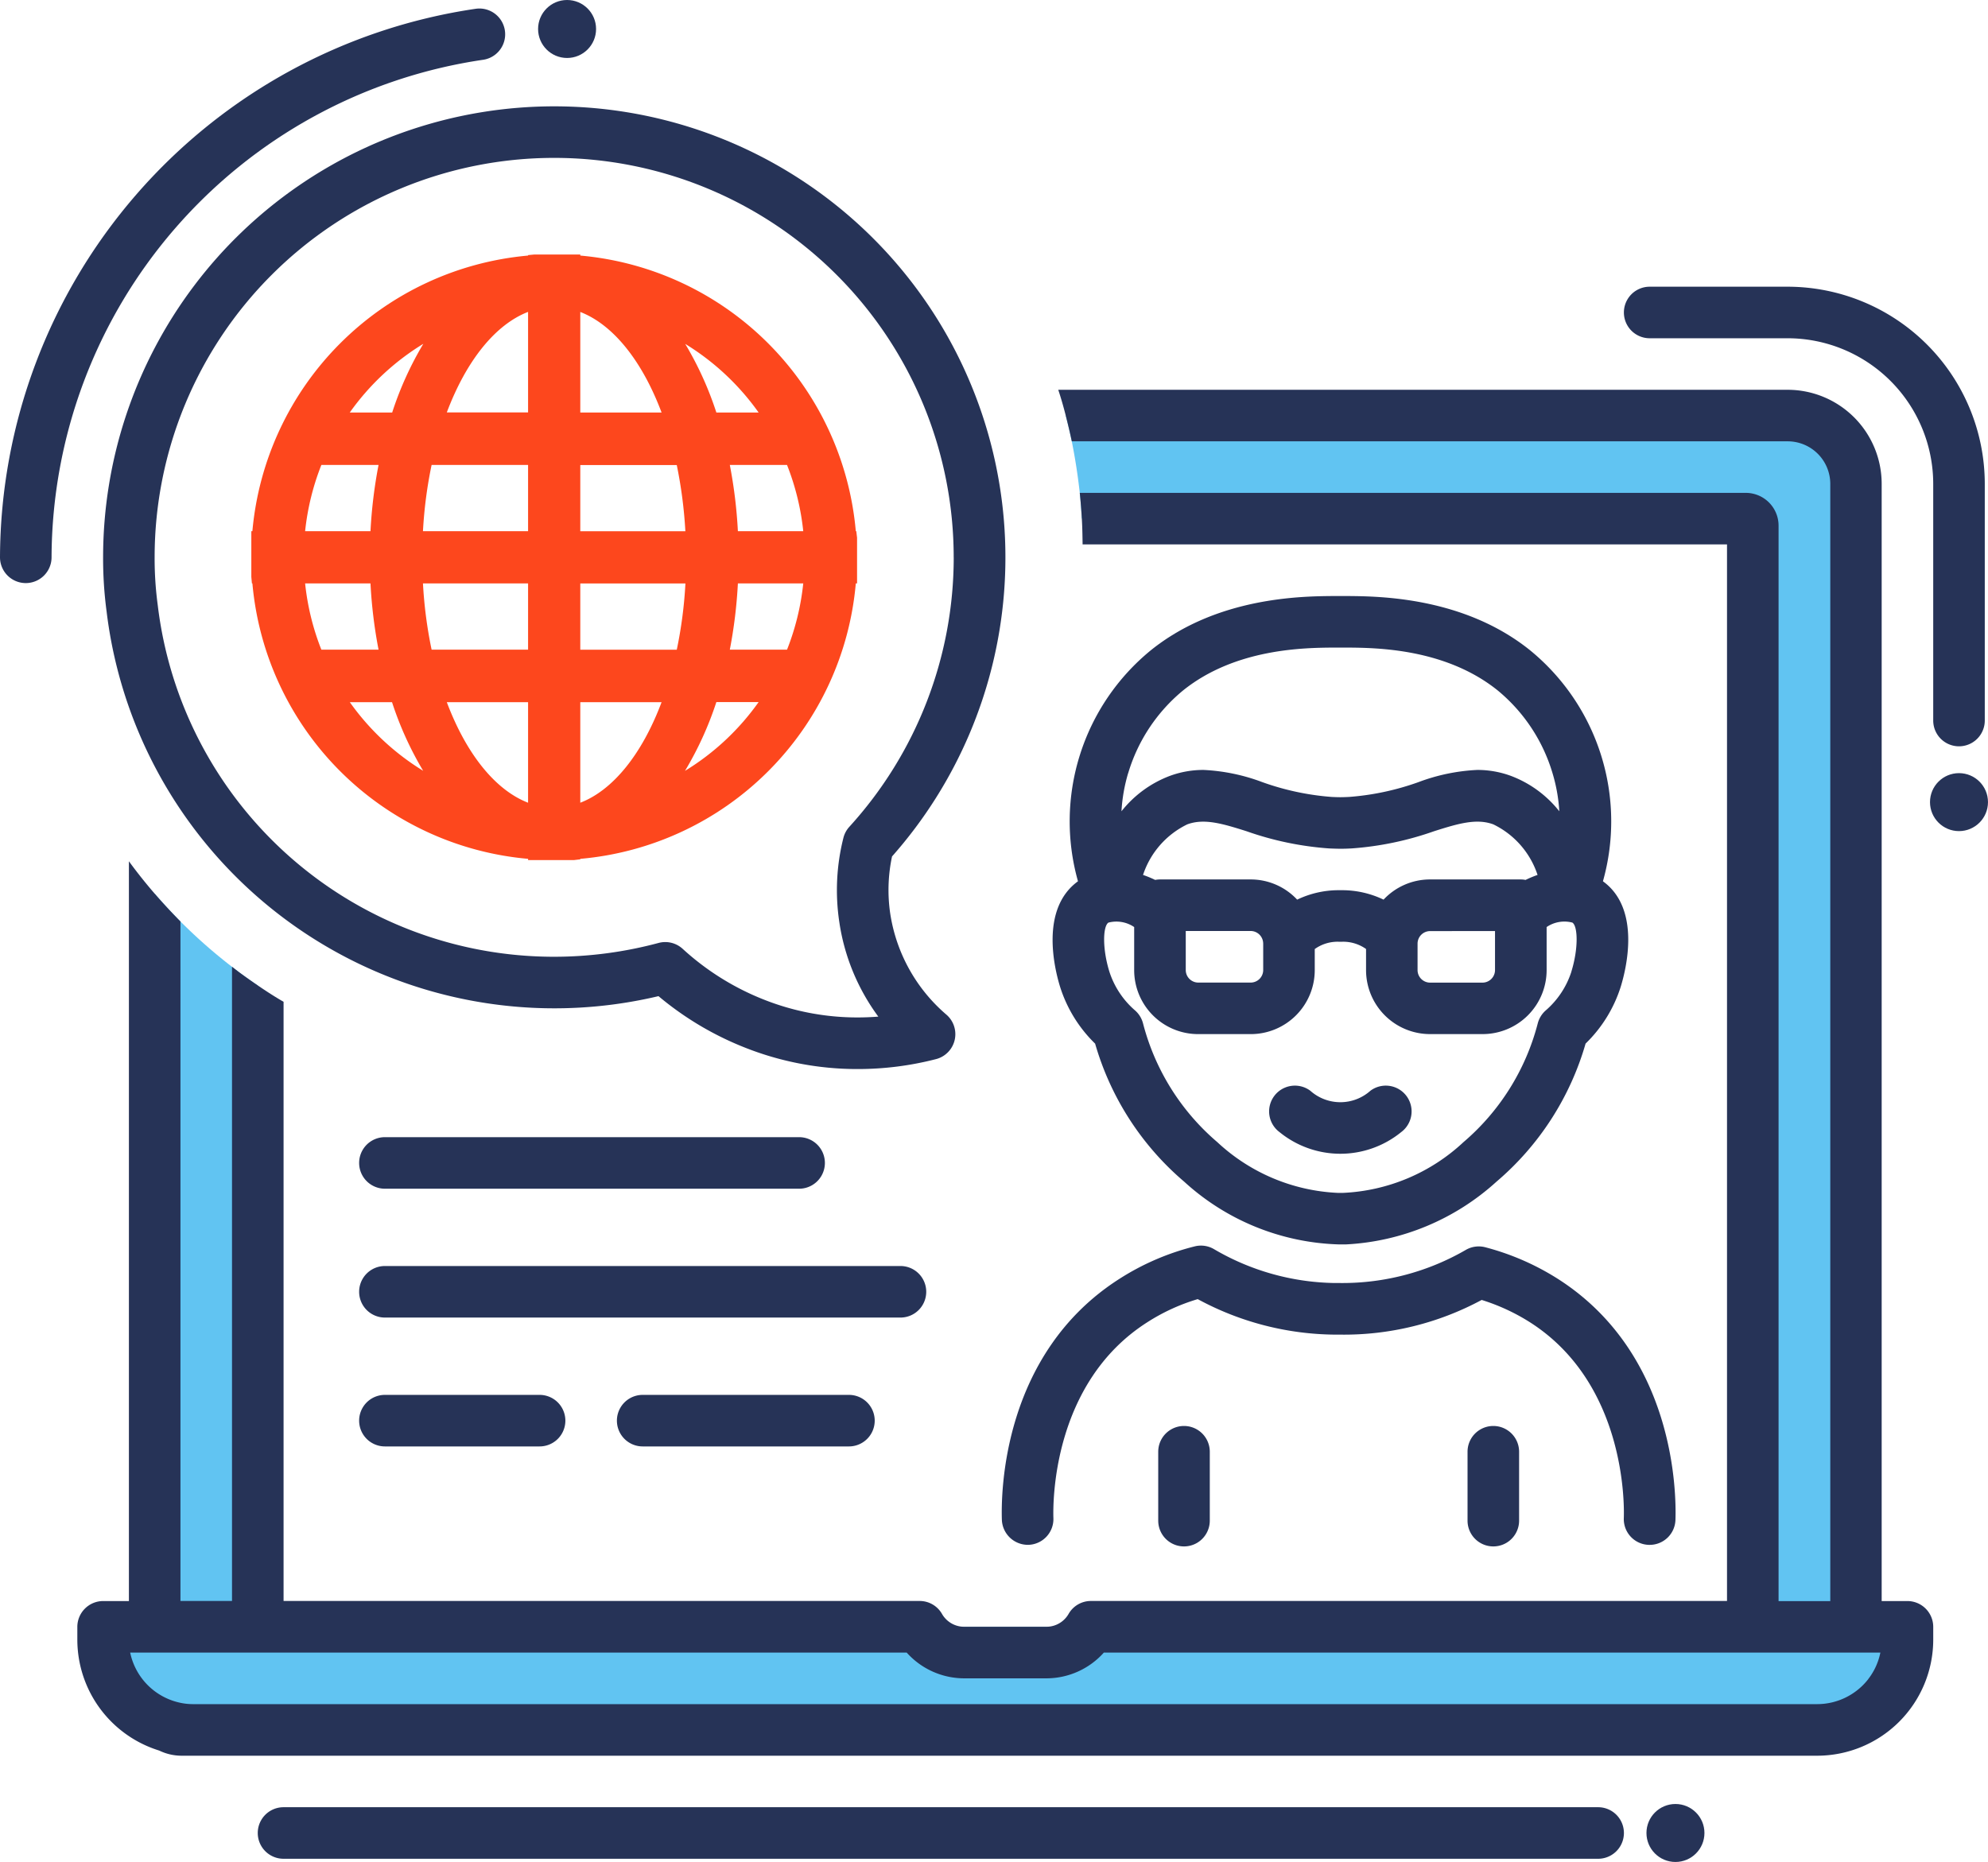 <svg id="Grupo_1042" data-name="Grupo 1042" xmlns="http://www.w3.org/2000/svg" width="116.634" height="109.262" viewBox="0 0 116.634 109.262">
  <path id="Trazado_254" data-name="Trazado 254" d="M261.819,422.077c0-.121.015-.234.015-.355V355.008A4,4,0,0,0,257.827,351H215.476c.129.5.25,1.006.355,1.512.2.991.355,2,.469,3.025.053.5.091,1.006.121,1.512h38.956a.407.407,0,0,1,.408.408v64.619H168.074V384.444c-.355-.242-.711-.492-1.059-.749-.151-.113-.3-.227-.454-.348a30.829,30.829,0,0,1-3.025-2.662c-.522-.529-1.028-1.074-1.512-1.633v43.024H159v.756a5.3,5.3,0,0,0,3.871,5.1,1.584,1.584,0,0,0,.756.2h95.939a5.289,5.289,0,0,0,5.293-5.293v-.756Z" transform="translate(-152.951 -326.615)" fill="#61c4f2"/>
  <path id="Trazado_255" data-name="Trazado 255" d="M170.563,357.8a17.806,17.806,0,0,0,16.175,16.163v.074h2.685l.378-.046v-.028A17.781,17.781,0,0,0,205.964,357.8h.074v-2.686l-.046-.378h-.028A17.806,17.806,0,0,0,189.8,338.563V338.5h-2.685l-.378.035v.028a17.828,17.828,0,0,0-16.175,16.174H170.5v2.686l.035.378Zm25.38,11a19.759,19.759,0,0,0,1.84-4.035h2.479A14.634,14.634,0,0,1,195.943,368.8Zm5.986-7.112h-3.356a28.14,28.14,0,0,0,.473-3.887h3.835A14.725,14.725,0,0,1,201.93,361.688Zm0-10.838a14.725,14.725,0,0,1,.952,3.887h-3.835a28.14,28.14,0,0,0-.473-3.887Zm-1.667-3.078h-2.479a19.731,19.731,0,0,0-1.827-4.026A14.654,14.654,0,0,1,200.262,347.772Zm-10.462-5.9c1.916.741,3.621,2.849,4.769,5.9H189.8Zm0,8.982h5.66a26.64,26.64,0,0,1,.505,3.887H189.8Zm0,6.951h6.168a25.626,25.626,0,0,1-.507,3.887H189.8Zm0,6.965h4.769c-1.148,3.056-2.853,5.164-4.769,5.9Zm-13.524,0h2.479a19.757,19.757,0,0,0,1.827,4.027A14.675,14.675,0,0,1,176.276,364.766Zm10.461,5.9c-1.916-.741-3.62-2.848-4.768-5.9h4.768Zm0-8.982h-5.66a25.624,25.624,0,0,1-.507-3.887h6.167Zm0-19.821v5.9h-4.768C183.117,344.717,184.821,342.609,186.737,341.868Zm0,8.982v3.887H180.57a25.624,25.624,0,0,1,.507-3.887Zm-6.144-7.111a19.707,19.707,0,0,0-1.829,4.034h-2.488A14.655,14.655,0,0,1,180.594,343.739Zm-5.985,7.111h3.356a28.2,28.2,0,0,0-.473,3.887h-3.835A14.724,14.724,0,0,1,174.609,350.85Zm2.883,6.951a28.2,28.2,0,0,0,.473,3.887h-3.356a14.724,14.724,0,0,1-.952-3.887Z" transform="translate(-155.755 -323.566)" fill="#fd471d"/>
  <g id="Grupo_1041" data-name="Grupo 1041">
    <path id="Trazado_256" data-name="Trazado 256" d="M264.371,420.077h-1.512V354.52a5.521,5.521,0,0,0-5.52-5.52H214.55c.166.5.31,1.006.439,1.512s.25,1.006.355,1.512h42a2.5,2.5,0,0,1,2.5,2.5v65.557H256.81V356.97a1.923,1.923,0,0,0-1.921-1.921H215.812c.053.5.091,1.006.121,1.512s.038,1.006.045,1.512h37.807v62H216.47a1.505,1.505,0,0,0-1.308.749,1.5,1.5,0,0,1-1.3.764h-4.839a1.5,1.5,0,0,1-1.3-.764,1.505,1.505,0,0,0-1.308-.749H169.1v-35.16c-.514-.295-1.013-.62-1.512-.96-.355-.242-.711-.492-1.059-.749-.151-.113-.3-.227-.454-.348v37.217h-3.025V380.2c-.522-.529-1.028-1.074-1.512-1.633-.529-.612-1.036-1.248-1.512-1.9v43.41h-1.512A1.517,1.517,0,0,0,157,421.589v.756a6.817,6.817,0,0,0,4.786,6.5.028.028,0,0,0,.023.008,3.017,3.017,0,0,0,1.331.3h95.939a6.816,6.816,0,0,0,6.805-6.805v-.756A1.517,1.517,0,0,0,264.371,420.077Zm-2.291,4.567a.023.023,0,0,0-.008.015,3.8,3.8,0,0,1-2.994,1.467H163.805a3.493,3.493,0,0,1-.749-.076A3.8,3.8,0,0,1,160.1,423.1h45.557a4.534,4.534,0,0,0,3.365,1.512h4.839a4.522,4.522,0,0,0,3.365-1.512h45.557A3.737,3.737,0,0,1,262.08,424.644Z" transform="translate(-152.463 -326.127)" fill="#263357"/>
    <circle id="Elipse_23" data-name="Elipse 23" cx="1.701" cy="1.701" r="1.701" transform="translate(96.596 105.859)" fill="#263357"/>
    <circle id="Elipse_24" data-name="Elipse 24" cx="1.701" cy="1.701" r="1.701" transform="translate(113.231 45.368)" fill="#263357"/>
    <path id="Trazado_257" data-name="Trazado 257" d="M249.638,459H172.512a1.512,1.512,0,0,0,0,3.025h77.126a1.512,1.512,0,1,0,0-3.025Z" transform="translate(-155.877 -352.952)" fill="#263357"/>
    <path id="Trazado_258" data-name="Trazado 258" d="M212.137,418.512A1.512,1.512,0,0,0,210.625,417H180.379a1.512,1.512,0,1,0,0,3.025h30.245A1.512,1.512,0,0,0,212.137,418.512Z" transform="translate(-157.796 -342.71)" fill="#263357"/>
    <path id="Trazado_259" data-name="Trazado 259" d="M180.379,410.025h24.3a1.512,1.512,0,1,0,0-3.025h-24.3a1.512,1.512,0,1,0,0,3.025Z" transform="translate(-157.796 -340.271)" fill="#263357"/>
    <path id="Trazado_260" data-name="Trazado 260" d="M180.379,427a1.512,1.512,0,1,0,0,3.025h9.074a1.512,1.512,0,1,0,0-3.025Z" transform="translate(-157.796 -345.148)" fill="#263357"/>
    <path id="Trazado_261" data-name="Trazado 261" d="M200.379,427a1.512,1.512,0,1,0,0,3.025h12.1a1.512,1.512,0,1,0,0-3.025Z" transform="translate(-162.673 -345.148)" fill="#263357"/>
    <path id="Trazado_262" data-name="Trazado 262" d="M240.867,430.926v4.043a1.512,1.512,0,1,0,3.025,0v-4.043a1.512,1.512,0,1,0-3.025,0Z" transform="translate(-172.915 -345.737)" fill="#263357"/>
    <path id="Trazado_263" data-name="Trazado 263" d="M264.867,430.926v4.043a1.512,1.512,0,1,0,3.025,0v-4.043a1.512,1.512,0,1,0-3.025,0Z" transform="translate(-178.768 -345.737)" fill="#263357"/>
    <path id="Trazado_264" data-name="Trazado 264" d="M255.415,403.3a2.647,2.647,0,0,1-3.527,0,1.512,1.512,0,0,0-1.807,2.426,5.648,5.648,0,0,0,7.141,0,1.512,1.512,0,0,0-1.807-2.426Z" transform="translate(-175.014 -339.295)" fill="#263357"/>
    <path id="Trazado_265" data-name="Trazado 265" d="M233.113,387.942a8.016,8.016,0,0,0,2.054,3.328,16.687,16.687,0,0,0,5.225,8.1,14.042,14.042,0,0,0,9.108,3.682l.055,0,.065,0c.082,0,.164,0,.247,0a14.2,14.2,0,0,0,8.85-3.685,16.688,16.688,0,0,0,5.225-8.1A8.011,8.011,0,0,0,266,387.943c.329-1.061,1.2-4.578-1.04-6.2a12.968,12.968,0,0,0-4.288-13.566c-3.886-3.118-8.832-3.158-10.693-3.173h-.191l-.212,0-.243,0h-.19c-1.862.015-6.809.055-10.695,3.173a12.964,12.964,0,0,0-4.287,13.566C231.919,383.366,232.785,386.883,233.113,387.942Zm27.307-6.279a1.553,1.553,0,0,0-.28-.028h-5.33a3.73,3.73,0,0,0-2.721,1.185,5.631,5.631,0,0,0-2.386-.554h-.295a5.635,5.635,0,0,0-2.388.554,3.73,3.73,0,0,0-2.721-1.185h-5.33a1.538,1.538,0,0,0-.279.028,6.487,6.487,0,0,0-.712-.293,5.045,5.045,0,0,1,2.6-2.969c.989-.361,2.061-.042,3.473.405a18.468,18.468,0,0,0,4.829,1.008c.222.011.442.018.682.02.218,0,.437-.008.662-.02a18.47,18.47,0,0,0,4.827-1.008c1.412-.448,2.485-.767,3.473-.405a5.043,5.043,0,0,1,2.6,2.969A6.417,6.417,0,0,0,260.421,381.663Zm-1.792,3v2.3a.737.737,0,0,1-.727.727h-3.09a.737.737,0,0,1-.727-.727v-1.57a.737.737,0,0,1,.727-.727Zm-13.6.727v1.57a.737.737,0,0,1-.727.727h-3.09a.737.737,0,0,1-.727-.727v-2.3H244.3A.737.737,0,0,1,245.026,385.387Zm18.08,1.661a5.049,5.049,0,0,1-1.509,2.274,1.517,1.517,0,0,0-.463.755,13.661,13.661,0,0,1-4.36,6.971,11.074,11.074,0,0,1-7.069,2.977l-.087,0q-.064,0-.127,0l-.082,0a11.09,11.09,0,0,1-7.074-2.977,13.661,13.661,0,0,1-4.36-6.971,1.516,1.516,0,0,0-.463-.755,5.054,5.054,0,0,1-1.51-2.276c-.424-1.369-.38-2.672-.057-2.881a1.857,1.857,0,0,1,1.511.261v2.53a3.756,3.756,0,0,0,3.752,3.752h3.09a3.756,3.756,0,0,0,3.752-3.752v-1.239l.013-.009a2.293,2.293,0,0,1,1.4-.42h.187a2.32,2.32,0,0,1,1.381.405c.009.008.02.014.029.023v1.239a3.756,3.756,0,0,0,3.752,3.752h3.09a3.756,3.756,0,0,0,3.752-3.752v-2.53a1.854,1.854,0,0,1,1.511-.261C263.487,384.374,263.531,385.678,263.106,387.048Zm-26-11.657a9.98,9.98,0,0,1,3.229-4.858c3.067-2.46,7.1-2.493,8.827-2.507h.165l.243,0,.212,0h.166c1.723.014,5.759.047,8.826,2.507A9.978,9.978,0,0,1,262,375.392a9.737,9.737,0,0,1,.4,2.243,6.571,6.571,0,0,0-2.832-2.074,5.672,5.672,0,0,0-1.984-.352,11.286,11.286,0,0,0-3.443.714,15.465,15.465,0,0,1-4.072.87c-.177.009-.352.015-.5.016-.173,0-.349-.007-.523-.015a15.5,15.5,0,0,1-4.074-.871,11.286,11.286,0,0,0-3.443-.714,5.672,5.672,0,0,0-1.984.352,6.571,6.571,0,0,0-2.832,2.074A9.749,9.749,0,0,1,237.106,375.391Z" transform="translate(-170.917 -330.029)" fill="#263357"/>
    <path id="Trazado_266" data-name="Trazado 266" d="M266.689,432.977h.054a1.512,1.512,0,0,0,1.51-1.46c.054-1.592-.02-9.756-6.9-14.15a15.03,15.03,0,0,0-4.252-1.852,1.514,1.514,0,0,0-1.124.14,14.442,14.442,0,0,1-7.385,1.957h-.333a14.391,14.391,0,0,1-7.1-2,1.513,1.513,0,0,0-1.124-.147,14.865,14.865,0,0,0-4.4,1.9c-6.879,4.385-6.954,12.558-6.9,14.151a1.528,1.528,0,0,0,1.564,1.459,1.512,1.512,0,0,0,1.459-1.564c-.027-.8-.108-7.921,5.514-11.5a11.576,11.576,0,0,1,2.953-1.354,17.157,17.157,0,0,0,8.032,2.083h.3a17.037,17.037,0,0,0,8.327-2.035,11.849,11.849,0,0,1,2.839,1.314c5.611,3.584,5.531,10.7,5.5,11.5A1.512,1.512,0,0,0,266.689,432.977Z" transform="translate(-169.956 -342.324)" fill="#263357"/>
    <path id="Trazado_267" data-name="Trazado 267" d="M278.512,344.025h8.093a8.551,8.551,0,0,1,8.542,8.541v13.891a1.512,1.512,0,1,0,3.025,0V352.566A11.579,11.579,0,0,0,286.605,341h-8.093a1.512,1.512,0,0,0,0,3.025Z" transform="translate(-181.727 -324.176)" fill="#263357"/>
    <path id="Trazado_268" data-name="Trazado 268" d="M159,353.465a23.546,23.546,0,0,0,.206,3.186,26.462,26.462,0,0,0,32.378,22.565,18.369,18.369,0,0,0,5.024,3,17.866,17.866,0,0,0,6.659,1.278h0a18.336,18.336,0,0,0,4.6-.583,1.512,1.512,0,0,0,.6-2.616,9.736,9.736,0,0,1-3.281-5.883,9.464,9.464,0,0,1,.1-3.394A26.469,26.469,0,1,0,159,353.465Zm49.905,0a23.484,23.484,0,0,1-6.125,15.815,1.512,1.512,0,0,0-.349.656,12.547,12.547,0,0,0-.24,4.921,12.37,12.37,0,0,0,2.29,5.561c-.4.031-.808.048-1.214.048h0a14.867,14.867,0,0,1-5.54-1.063A15.411,15.411,0,0,1,193,376.438a1.513,1.513,0,0,0-1.411-.344,23.67,23.67,0,0,1-6.126.811,23.413,23.413,0,0,1-23.258-20.638,20.55,20.55,0,0,1-.182-2.8,23.44,23.44,0,0,1,46.88,0Z" transform="translate(-152.951 -320.762)" fill="#263357"/>
    <path id="Trazado_269" data-name="Trazado 269" d="M179.351,322.417a1.512,1.512,0,0,0-.424-2.994A32.656,32.656,0,0,0,151,351.613a1.512,1.512,0,1,0,3.025,0A29.618,29.618,0,0,1,179.351,322.417Z" transform="translate(-151 -318.91)" fill="#263357"/>
    <circle id="Elipse_25" data-name="Elipse 25" cx="1.701" cy="1.701" r="1.701" transform="translate(31.569)" fill="#263357"/>
  </g>
</svg>
